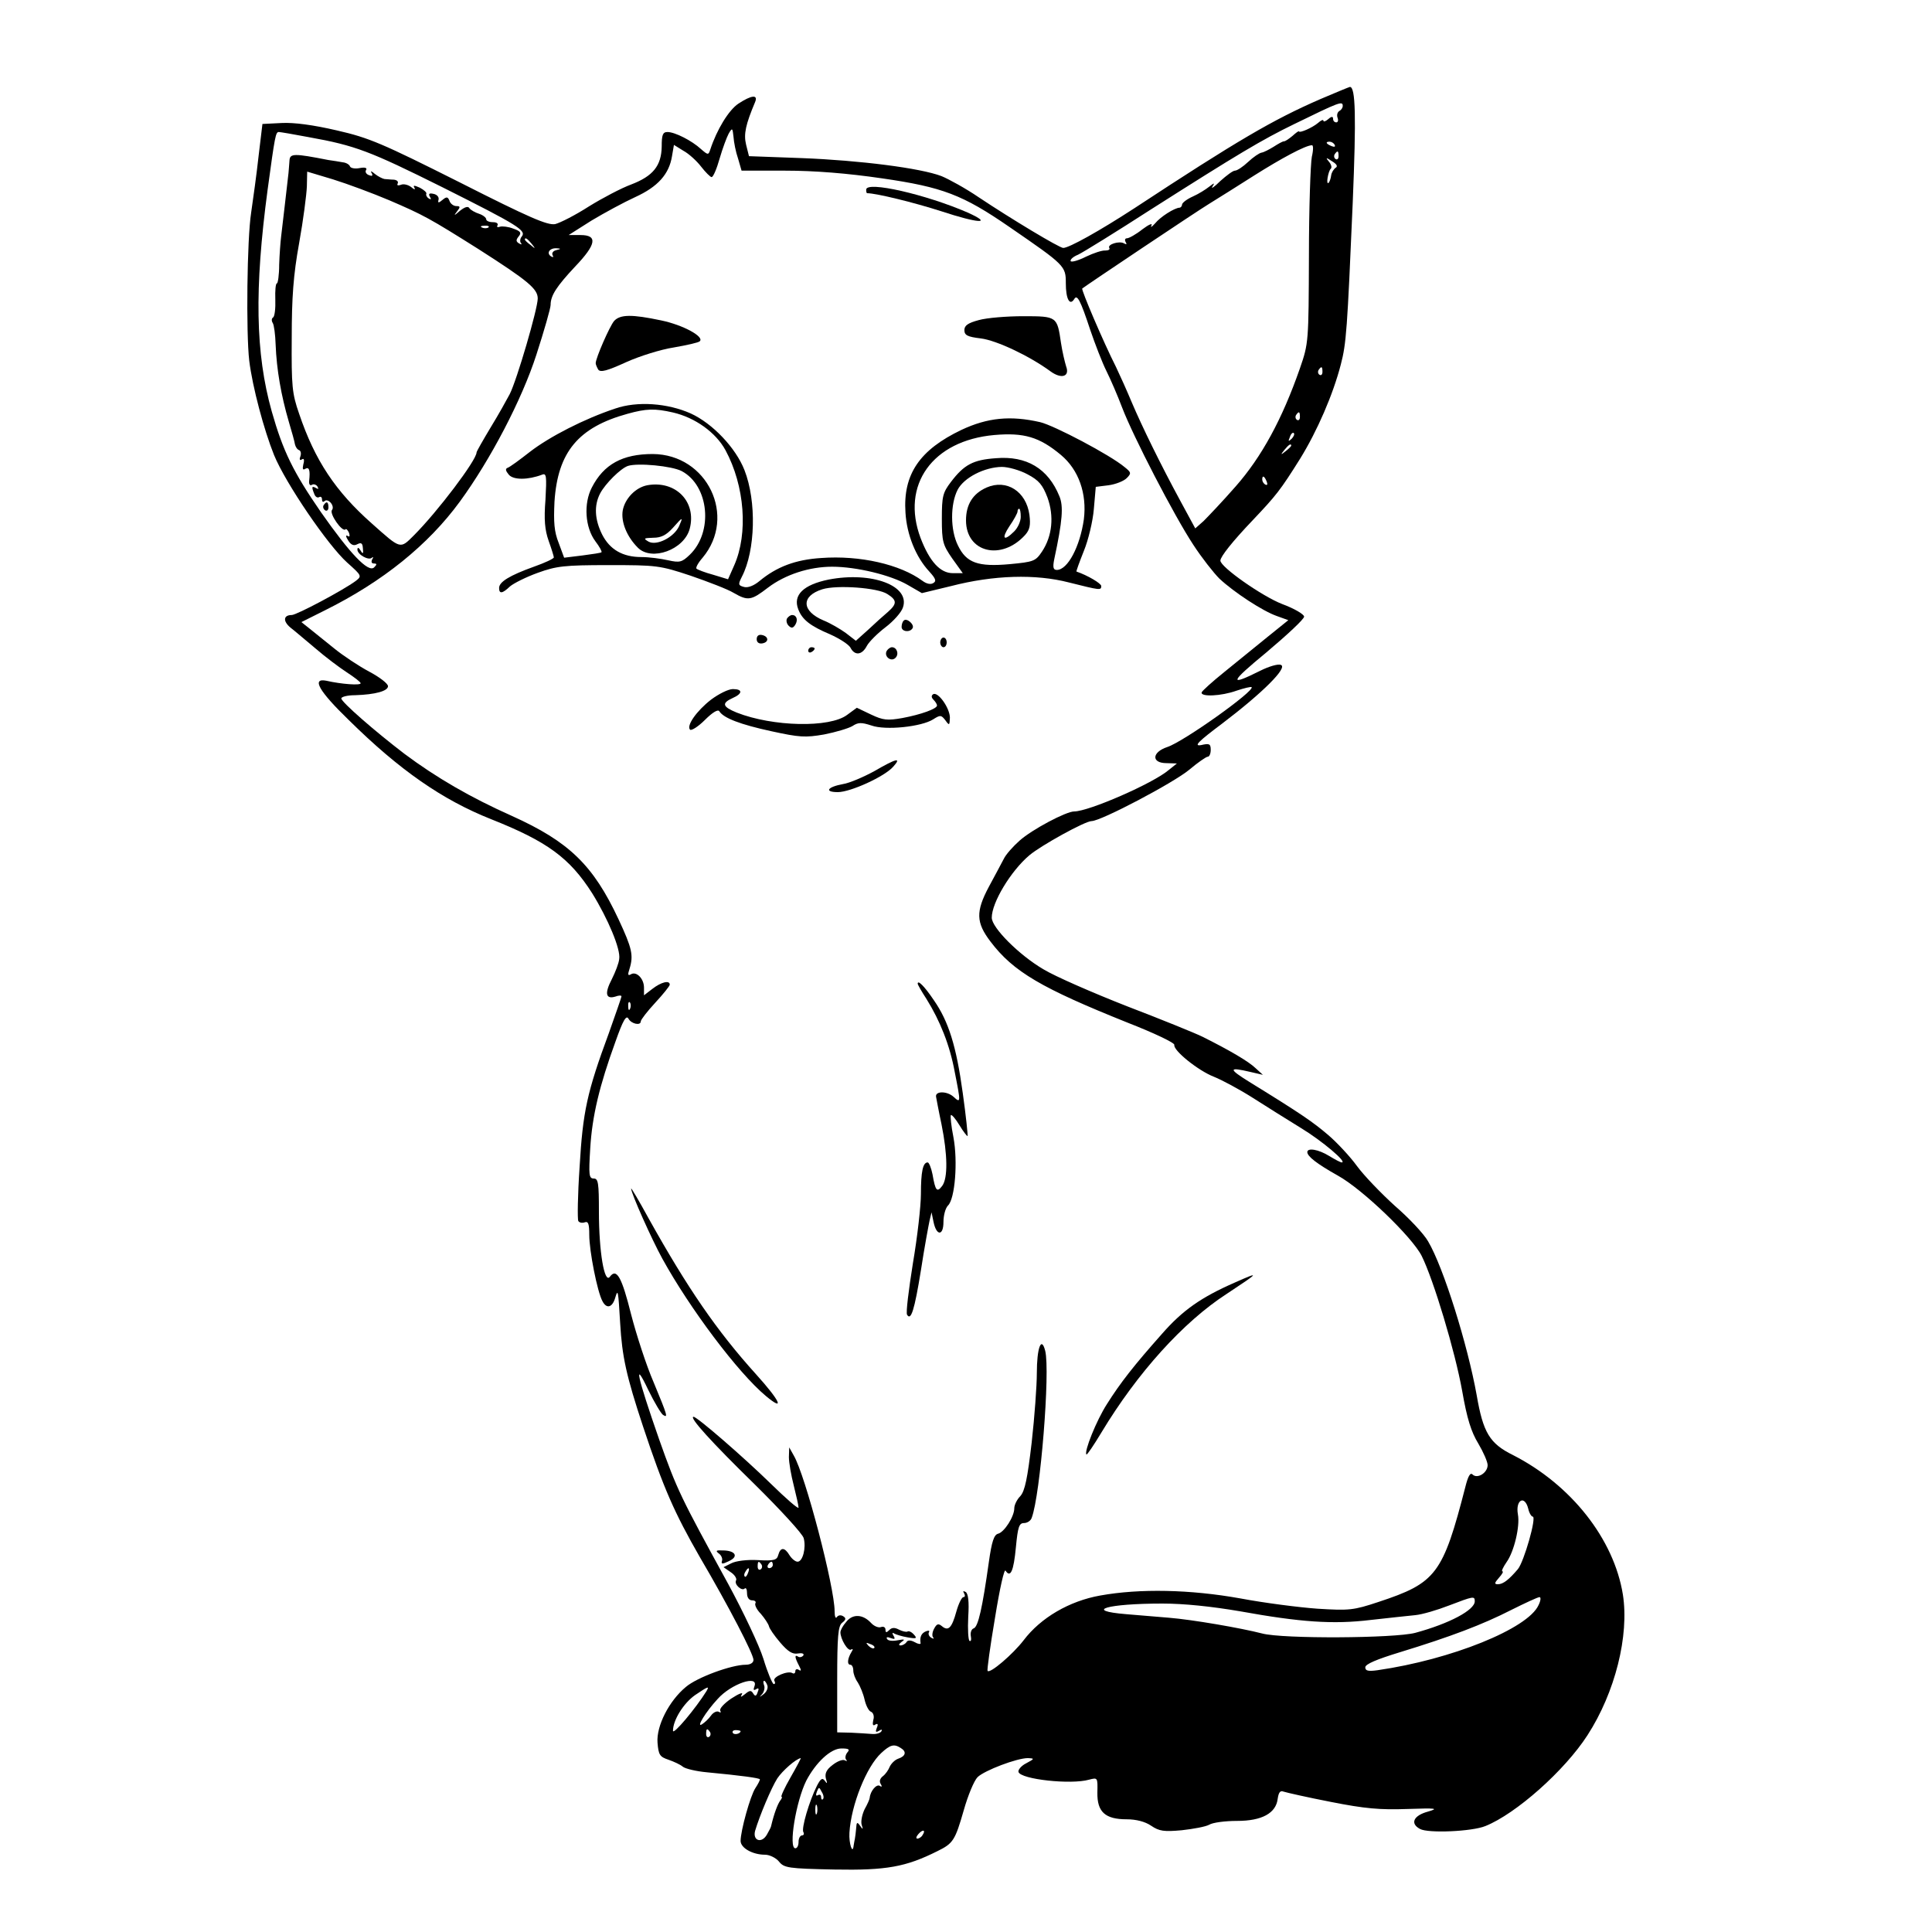 <?xml version="1.0" standalone="no"?>
<!DOCTYPE svg PUBLIC "-//W3C//DTD SVG 20010904//EN"
 "http://www.w3.org/TR/2001/REC-SVG-20010904/DTD/svg10.dtd">
<svg version="1.0" xmlns="http://www.w3.org/2000/svg"
 width="600pt" height="600pt" viewBox="0 0 600 600"
 preserveAspectRatio="xMidYMid meet">
<g transform="translate(0,600) scale(0.1,-0.1)"
fill="#000000" stroke="none">
<path d="M4100 5692 c-147 -64 -258 -129 -576 -338 -109 -71 -204 -124 -222
-124 -12 0 -163 91 -262 157 -41 28 -94 57 -116 66 -65 25 -254 49 -434 56
l-164 6 -9 36 c-8 33 -1 63 28 132 10 24 -11 22 -52 -5 -30 -20 -67 -81 -87
-142 -6 -18 -7 -18 -29 1 -28 26 -81 53 -104 53 -15 0 -18 -9 -18 -45 -1 -60
-27 -92 -95 -118 -30 -11 -89 -42 -131 -68 -42 -27 -89 -51 -105 -55 -24 -4
-78 19 -297 130 -239 120 -280 138 -381 161 -73 17 -133 25 -171 23 l-60 -3
-12 -100 c-6 -55 -17 -134 -23 -175 -13 -83 -16 -374 -6 -460 10 -82 46 -216
77 -293 36 -88 167 -280 227 -334 46 -41 46 -42 27 -57 -39 -29 -184 -106
-199 -106 -26 0 -28 -19 -4 -39 13 -10 48 -40 78 -65 30 -26 74 -59 97 -74 23
-15 43 -30 43 -34 0 -7 -59 -3 -107 8 -46 9 -23 -32 70 -122 158 -156 291
-248 442 -308 174 -69 244 -120 314 -230 49 -79 89 -174 84 -204 -1 -13 -12
-41 -23 -63 -23 -44 -19 -63 11 -54 10 4 19 4 19 1 0 -4 -18 -54 -39 -114 -68
-184 -81 -244 -91 -416 -6 -87 -7 -163 -4 -168 3 -5 12 -7 20 -4 11 4 14 -5
14 -39 0 -50 25 -177 41 -206 13 -25 31 -20 40 12 8 27 9 22 15 -81 6 -103 19
-163 71 -320 64 -193 98 -269 176 -405 91 -155 167 -302 167 -320 0 -9 -10
-15 -24 -15 -44 0 -151 -39 -186 -69 -52 -43 -92 -121 -88 -173 3 -38 7 -44
34 -53 17 -6 37 -15 45 -22 8 -6 41 -14 74 -17 106 -10 165 -18 165 -22 0 -3
-6 -15 -14 -27 -16 -24 -46 -133 -46 -164 0 -22 37 -43 76 -43 14 0 34 -10 43
-21 16 -20 28 -22 172 -25 162 -3 222 8 320 57 49 24 55 33 82 127 13 46 32
92 43 103 22 21 122 59 156 59 22 -1 21 -2 -5 -16 -16 -8 -26 -21 -24 -27 7
-23 163 -40 219 -24 27 7 27 7 26 -40 -1 -60 24 -83 91 -83 29 0 57 -7 76 -20
25 -17 40 -19 95 -14 36 4 74 11 85 17 11 7 50 12 87 12 77 0 121 24 126 69 3
20 8 26 18 22 9 -3 75 -18 147 -32 106 -21 153 -25 237 -22 91 3 99 2 65 -8
-45 -12 -57 -37 -25 -54 25 -14 162 -8 203 9 95 38 246 172 317 282 86 133
130 309 110 437 -28 173 -161 341 -341 433 -73 36 -93 70 -113 186 -28 156
-103 397 -151 478 -13 23 -59 72 -103 110 -43 39 -96 94 -118 124 -21 29 -62
73 -89 96 -47 40 -81 64 -245 165 -66 41 -65 47 3 31 l39 -9 -23 21 c-22 21
-80 55 -164 97 -22 11 -128 54 -235 95 -107 42 -224 93 -260 115 -75 44 -160
129 -160 160 0 47 59 145 117 194 37 31 173 106 193 106 29 0 255 119 304 160
26 22 52 40 57 40 5 0 9 10 9 21 0 19 -4 21 -30 15 -24 -4 -9 11 67 68 125 95
203 173 181 181 -9 4 -38 -5 -64 -18 -100 -50 -95 -37 19 57 64 54 117 103
117 111 0 7 -30 25 -68 39 -62 24 -192 115 -192 135 0 12 37 59 101 126 72 76
85 92 147 191 53 86 102 199 126 292 17 65 20 106 37 503 11 267 9 360 -9 359
-4 -1 -45 -18 -92 -38z m70 -21 c0 -6 -5 -13 -11 -16 -6 -4 -8 -13 -5 -21 3
-8 1 -14 -4 -14 -6 0 -10 5 -10 11 0 8 -5 8 -15 -1 -8 -7 -15 -9 -15 -5 0 5
-8 1 -17 -7 -18 -15 -57 -32 -59 -26 -1 2 -10 -5 -20 -14 -11 -9 -22 -17 -27
-17 -4 0 -18 -8 -32 -17 -13 -8 -30 -17 -37 -18 -7 -1 -26 -14 -42 -29 -16
-15 -34 -27 -41 -27 -6 0 -26 -15 -45 -32 -18 -18 -30 -26 -25 -18 8 13 7 13
-10 0 -10 -8 -32 -22 -50 -30 -18 -8 -33 -19 -34 -25 0 -5 -4 -10 -8 -10 -16
-1 -59 -28 -76 -49 -10 -11 -15 -14 -11 -6 4 8 -8 3 -28 -12 -20 -16 -42 -28
-48 -28 -6 0 -8 -5 -4 -12 4 -7 3 -8 -5 -4 -14 9 -53 -3 -46 -14 3 -5 -3 -8
-12 -8 -10 1 -37 -8 -60 -19 -24 -12 -45 -18 -48 -14 -2 5 8 14 23 20 15 7
117 70 227 141 269 171 344 216 445 265 141 69 150 72 150 56z m-1878 -163
l11 -38 136 0 c90 0 192 -8 301 -24 187 -27 250 -51 395 -151 173 -119 175
-121 175 -175 0 -48 12 -71 26 -49 9 16 19 -2 50 -96 15 -44 37 -101 50 -127
13 -26 35 -77 49 -114 34 -89 161 -335 221 -426 26 -40 63 -87 81 -105 46 -43
135 -101 178 -116 l36 -13 -67 -54 c-37 -30 -97 -79 -133 -108 -36 -29 -67
-57 -69 -62 -5 -15 61 -12 108 5 24 8 45 13 47 11 11 -11 -212 -170 -262 -186
-48 -16 -50 -50 -2 -50 l32 -1 -25 -20 c-49 -42 -249 -129 -294 -129 -25 0
-131 -56 -170 -91 -19 -17 -42 -42 -49 -57 -8 -15 -28 -53 -46 -86 -41 -77
-40 -111 5 -170 71 -94 159 -145 426 -252 82 -32 147 -63 145 -69 -4 -17 74
-80 123 -99 25 -10 79 -39 120 -65 41 -26 109 -69 150 -94 66 -40 145 -107
127 -107 -4 0 -21 9 -39 20 -34 21 -68 26 -68 12 0 -13 29 -36 95 -73 76 -42
230 -190 260 -249 37 -74 104 -297 126 -420 15 -86 28 -127 50 -163 16 -27 29
-57 29 -67 0 -24 -32 -44 -47 -29 -7 7 -14 -6 -22 -38 -70 -272 -91 -299 -270
-358 -78 -26 -91 -27 -189 -21 -57 4 -166 18 -240 32 -156 28 -313 31 -435 9
-96 -17 -185 -69 -238 -139 -33 -43 -105 -105 -112 -95 -2 2 8 76 23 164 15
93 29 155 33 147 15 -23 25 -2 32 73 6 63 10 75 25 75 10 0 21 7 24 16 27 70
58 456 42 519 -12 47 -26 9 -26 -70 0 -38 -7 -135 -16 -215 -13 -111 -21 -150
-35 -166 -11 -11 -19 -28 -19 -38 0 -26 -31 -74 -50 -79 -13 -3 -20 -24 -29
-88 -20 -142 -33 -201 -47 -206 -7 -2 -11 -13 -9 -24 2 -11 1 -17 -4 -15 -4 3
-6 36 -4 75 3 47 0 72 -8 77 -8 4 -9 3 -5 -4 4 -7 3 -12 -2 -12 -5 0 -15 -20
-22 -45 -14 -51 -25 -62 -45 -45 -11 9 -16 7 -24 -8 -6 -11 -7 -23 -3 -27 4
-5 1 -5 -6 -1 -7 4 -10 12 -7 17 3 5 -1 6 -9 3 -15 -6 -20 -18 -17 -37 1 -4
-8 -3 -18 3 -13 7 -22 7 -26 0 -3 -5 -12 -10 -18 -10 -7 0 -6 4 3 11 12 8 9 9
-12 5 -15 -3 -30 -2 -33 4 -4 6 1 7 11 3 13 -5 15 -3 9 7 -5 8 -4 11 2 7 5 -3
24 -9 42 -12 28 -5 30 -3 19 9 -7 8 -16 12 -20 9 -4 -2 -16 1 -26 6 -13 7 -22
7 -30 -1 -9 -9 -12 -9 -12 1 0 7 -6 11 -14 8 -8 -3 -22 3 -31 13 -25 27 -57
29 -77 3 -10 -11 -18 -26 -18 -32 0 -21 23 -60 33 -54 6 4 7 1 1 -8 -12 -20
-14 -39 -3 -39 5 0 9 -8 9 -18 0 -10 6 -26 14 -37 7 -11 17 -35 21 -53 4 -18
13 -36 20 -38 7 -3 11 -14 7 -26 -3 -14 -1 -19 6 -14 8 5 10 1 5 -10 -5 -13
-3 -15 7 -9 8 5 11 4 7 -2 -4 -6 -17 -9 -29 -8 -13 1 -42 3 -65 4 l-43 1 0
164 c0 135 3 166 15 176 13 10 13 15 3 21 -7 4 -15 3 -19 -3 -4 -6 -7 2 -7 18
0 75 -91 423 -127 484 l-14 25 -1 -30 c0 -17 7 -57 15 -88 8 -32 15 -63 15
-69 0 -6 -39 28 -87 75 -84 82 -228 207 -239 207 -16 0 58 -81 189 -209 81
-80 150 -155 153 -168 8 -30 -3 -73 -19 -73 -7 0 -18 9 -25 20 -15 25 -28 26
-35 1 -4 -16 -13 -19 -64 -16 -34 2 -69 -3 -82 -10 l-24 -12 23 -16 c12 -8 19
-20 16 -25 -7 -12 18 -35 27 -25 4 3 7 -3 7 -15 0 -13 6 -22 16 -22 8 0 13 -4
10 -9 -3 -5 4 -20 17 -33 12 -14 23 -31 25 -38 1 -7 17 -30 35 -51 24 -28 38
-37 55 -34 12 2 20 0 17 -6 -4 -5 -11 -7 -16 -4 -12 8 -11 -2 2 -27 8 -15 8
-19 0 -14 -6 4 -11 2 -11 -4 0 -6 -4 -9 -9 -6 -14 9 -63 -12 -56 -24 3 -5 3
-10 -2 -10 -4 0 -19 35 -32 78 -13 42 -63 147 -109 232 -149 272 -159 292
-215 450 -68 195 -81 253 -34 154 19 -39 40 -74 46 -78 16 -10 15 -5 -29 101
-23 53 -54 149 -70 211 -29 116 -45 145 -66 117 -17 -23 -34 78 -34 202 0 89
-2 103 -16 103 -15 0 -16 11 -11 93 6 102 29 196 78 331 24 68 34 85 41 72 9
-16 38 -22 38 -8 0 5 20 31 45 58 25 27 45 52 45 56 0 15 -27 8 -54 -13 l-26
-20 0 24 c0 28 -24 52 -41 41 -9 -5 -10 -1 -4 17 13 42 8 64 -34 154 -79 169
-154 241 -331 321 -128 57 -235 119 -334 193 -93 71 -196 161 -196 172 0 5 19
10 43 10 63 2 102 13 102 28 0 8 -26 28 -58 45 -32 17 -82 50 -110 73 -29 23
-63 51 -77 62 l-24 19 74 37 c179 89 320 203 418 337 95 130 193 317 238 457
24 74 44 144 44 154 0 29 18 57 76 119 66 69 71 98 17 98 l-37 0 71 45 c40 24
101 57 136 73 70 32 105 71 114 127 l6 35 29 -18 c17 -9 42 -32 55 -49 14 -18
29 -33 33 -33 5 0 16 26 25 58 9 31 22 66 28 77 11 19 12 18 15 -10 1 -16 7
-47 14 -67z m-1333 66 c145 -26 189 -43 416 -156 235 -118 261 -134 245 -153
-5 -6 -6 -16 -2 -20 4 -5 1 -5 -6 -1 -10 6 -10 11 -1 22 9 11 6 16 -17 24 -15
6 -34 8 -41 6 -8 -3 -11 -1 -8 4 3 6 -3 10 -14 10 -12 0 -21 4 -21 9 0 5 -10
13 -22 17 -13 4 -26 12 -30 17 -4 8 -15 4 -30 -8 -17 -15 -20 -16 -9 -2 11 14
11 17 -2 17 -8 0 -18 7 -21 16 -5 13 -9 14 -22 3 -12 -10 -15 -10 -12 1 2 8
-5 16 -16 18 -13 3 -16 0 -11 -9 5 -8 4 -10 -4 -5 -6 4 -9 11 -7 14 2 4 -7 12
-20 19 -18 8 -22 8 -17 0 4 -7 -1 -6 -10 2 -9 7 -24 11 -32 7 -9 -3 -13 -2
-10 4 3 6 -2 11 -12 12 -10 0 -23 2 -29 2 -6 1 -20 8 -30 16 -10 9 -15 10 -10
3 5 -9 2 -11 -8 -7 -9 3 -13 11 -9 16 4 7 -4 9 -20 6 -15 -3 -28 0 -30 5 -2 6
-12 12 -23 13 -10 2 -30 5 -44 7 -107 21 -120 21 -121 -2 -1 -11 -2 -29 -3
-38 -5 -47 -20 -171 -23 -198 -2 -16 -5 -56 -6 -87 0 -32 -4 -58 -7 -58 -4 0
-6 -23 -5 -50 1 -28 -2 -53 -7 -56 -5 -3 -5 -11 -1 -17 4 -6 8 -36 9 -67 3
-78 17 -158 41 -240 9 -30 18 -62 19 -70 2 -8 7 -16 13 -18 5 -2 7 -10 4 -19
-4 -10 -2 -14 4 -10 7 5 9 -1 5 -15 -3 -14 -2 -19 6 -14 12 7 16 -4 12 -38 -1
-10 3 -15 8 -12 6 4 14 1 18 -5 4 -8 3 -9 -4 -5 -14 8 -15 4 -6 -18 3 -9 10
-13 15 -10 5 3 9 0 9 -7 0 -7 3 -9 7 -6 11 12 34 -14 24 -27 -9 -11 32 -70 42
-60 2 3 7 -2 11 -11 3 -10 2 -14 -5 -9 -6 3 -5 -3 2 -14 9 -15 18 -18 29 -12
12 6 16 3 17 -13 2 -17 0 -19 -7 -7 -6 10 -10 11 -10 3 0 -15 35 -35 45 -25 5
4 5 1 1 -5 -4 -8 -2 -13 5 -13 10 0 10 -3 1 -12 -18 -18 -76 44 -165 171 -87
126 -118 190 -153 313 -51 181 -54 381 -13 688 23 169 25 180 35 180 4 0 46
-7 93 -16z m3186 -24 c3 -6 -1 -7 -9 -4 -18 7 -21 14 -7 14 6 0 13 -4 16 -10z
m-71 -37 c-4 -21 -9 -159 -9 -308 -1 -267 -1 -271 -28 -349 -55 -158 -119
-275 -199 -366 -41 -47 -87 -95 -100 -108 l-26 -23 -45 83 c-64 118 -120 233
-152 308 -15 36 -37 85 -49 110 -39 77 -109 241 -105 244 14 11 353 238 394
263 28 17 91 57 140 88 84 53 158 93 179 94 5 1 5 -15 0 -36z m83 2 c0 -8 -4
-12 -9 -9 -5 3 -6 10 -3 15 9 13 12 11 12 -6z m-9 -36 c-6 -4 -13 -15 -14 -24
-1 -9 -5 -20 -8 -23 -4 -3 -5 4 -3 16 2 12 6 25 10 28 4 4 1 14 -6 22 -11 13
-9 14 10 1 15 -9 18 -16 11 -20z m-2939 -101 c107 -46 125 -56 276 -151 155
-99 185 -124 185 -154 0 -32 -65 -254 -87 -297 -9 -17 -35 -64 -59 -103 -24
-40 -44 -75 -44 -78 0 -24 -121 -184 -195 -258 -43 -43 -40 -43 -130 37 -113
100 -177 196 -226 341 -22 63 -24 86 -23 235 0 126 5 196 23 295 13 72 23 151
24 176 l1 46 80 -24 c45 -14 123 -43 175 -65z m308 -84 c-3 -3 -12 -4 -19 -1
-8 3 -5 6 6 6 11 1 17 -2 13 -5z m134 -51 c13 -16 12 -17 -3 -4 -10 7 -18 15
-18 17 0 8 8 3 21 -13z m76 -20 c-9 -2 -14 -9 -11 -15 4 -7 2 -8 -5 -4 -15 10
-4 26 17 25 15 -1 15 -2 -1 -6z m2380 -378 c0 -8 -4 -12 -9 -9 -5 3 -6 10 -3
15 9 13 12 11 12 -6z m-70 -140 c0 -8 -4 -12 -9 -9 -5 3 -6 10 -3 15 9 13 12
11 12 -6z m-26 -68 c-10 -9 -11 -8 -5 6 3 10 9 15 12 12 3 -3 0 -11 -7 -18z
m-1 -21 c0 -2 -8 -10 -17 -17 -16 -13 -17 -12 -4 4 13 16 21 21 21 13z m-76
-112 c3 -8 2 -12 -4 -9 -6 3 -10 10 -10 16 0 14 7 11 14 -7z m-1977 -1636 c-3
-8 -6 -5 -6 6 -1 11 2 17 5 13 3 -3 4 -12 1 -19z m2789 -1553 c3 -14 10 -25
14 -25 13 0 -27 -140 -46 -163 -28 -33 -46 -47 -62 -47 -12 0 -11 4 3 20 10
11 15 20 11 20 -4 0 2 13 13 29 23 32 42 111 35 148 -8 45 21 61 32 18z
m-2381 -174 c3 -5 2 -12 -3 -15 -5 -3 -9 1 -9 9 0 17 3 19 12 6z m35 -1 c0 -5
-5 -10 -11 -10 -5 0 -7 5 -4 10 3 6 8 10 11 10 2 0 4 -4 4 -10z m-77 -25 c-3
-9 -8 -14 -10 -11 -3 3 -2 9 2 15 9 16 15 13 8 -4z m2257 -88 c0 -27 -78 -69
-185 -98 -65 -17 -411 -19 -475 -2 -66 17 -216 43 -290 49 -36 3 -95 8 -132
11 -135 11 -60 33 112 33 68 0 153 -9 241 -24 188 -34 289 -41 405 -27 55 6
117 13 139 15 22 2 69 16 105 30 76 29 80 30 80 13z m198 -12 c-33 -73 -271
-169 -500 -202 -29 -4 -38 -2 -38 9 0 10 36 25 108 47 157 48 257 86 345 131
44 22 83 40 88 40 5 0 4 -11 -3 -25z m-2063 -133 c-3 -3 -11 0 -18 7 -9 10 -8
11 6 5 10 -3 15 -9 12 -12z m-372 -119 c-4 -11 -3 -14 5 -9 8 5 10 2 5 -9 -4
-13 -8 -14 -14 -4 -6 10 -11 10 -25 -2 -13 -10 -16 -11 -10 -1 5 8 -10 2 -33
-13 -22 -15 -38 -32 -34 -38 3 -5 1 -7 -5 -3 -6 3 -17 -2 -24 -12 -7 -10 -20
-22 -28 -27 -19 -12 11 38 49 79 42 47 128 76 114 39z m40 3 c3 -8 -2 -20 -11
-27 -14 -11 -15 -11 -5 0 6 7 9 20 6 27 -3 8 -3 14 0 14 3 0 7 -6 10 -14z
m-189 -18 c-33 -53 -104 -138 -104 -123 0 33 33 86 69 111 40 27 45 29 35 12z
m11 -127 c3 -5 2 -12 -3 -15 -5 -3 -9 1 -9 9 0 17 3 19 12 6z m95 3 c0 -8 -19
-13 -24 -6 -3 5 1 9 9 9 8 0 15 -2 15 -3z m498 -53 c18 -11 15 -25 -9 -33 -11
-4 -22 -16 -26 -25 -4 -10 -13 -23 -21 -29 -9 -7 -12 -16 -7 -24 5 -8 4 -11
-3 -6 -10 6 -29 -16 -31 -37 0 -4 -7 -20 -16 -36 -8 -17 -12 -38 -9 -48 5 -15
4 -16 -5 -3 -9 13 -11 11 -12 -7 -1 -13 -3 -27 -4 -33 -1 -5 -3 -15 -4 -22 -3
-29 -15 7 -13 40 5 86 53 206 99 248 28 26 40 29 61 15z m-167 -14 c-6 -8 -7
-18 -3 -22 4 -5 2 -5 -4 -2 -7 4 -24 -3 -38 -14 -20 -15 -25 -27 -21 -43 5
-15 4 -17 -3 -7 -8 11 -13 8 -25 -15 -24 -48 -49 -133 -42 -144 3 -5 1 -10 -4
-10 -6 0 -11 -9 -11 -20 0 -11 -4 -20 -10 -20 -22 0 2 146 34 210 30 57 76
100 109 100 24 0 27 -3 18 -13z m-176 -77 c-19 -33 -31 -60 -28 -60 3 0 1 -6
-4 -12 -8 -11 -19 -40 -28 -78 0 -3 -6 -15 -13 -27 -16 -29 -45 -20 -37 11 14
47 50 133 69 163 16 24 58 61 73 63 1 0 -13 -27 -32 -60z m101 -67 c-3 -4 -6
-1 -6 6 0 7 -4 9 -10 6 -6 -4 -7 1 -3 11 6 15 7 15 15 -1 6 -9 7 -19 4 -22z
m-19 -45 c-3 -7 -5 -2 -5 12 0 14 2 19 5 13 2 -7 2 -19 0 -25z m328 -67 c-3
-6 -11 -11 -16 -11 -5 0 -4 6 3 14 14 16 24 13 13 -3z"/>
<path d="M2690 5411 c0 -6 1 -11 3 -11 28 0 146 -29 230 -56 115 -38 164 -41
82 -4 -129 56 -315 99 -315 71z"/>
<path d="M1907 5003 c-14 -17 -57 -115 -57 -131 0 -4 4 -13 8 -20 7 -9 27 -4
86 23 42 19 109 40 149 46 40 7 76 15 80 19 16 14 -52 51 -120 65 -90 19 -127
19 -146 -2z"/>
<path d="M3040 5006 c-34 -9 -45 -17 -45 -31 0 -16 9 -21 51 -26 49 -6 152
-55 216 -102 34 -25 61 -17 49 15 -4 13 -12 46 -16 73 -12 82 -12 83 -117 83
-51 0 -113 -5 -138 -12z"/>
<path d="M1910 4731 c-96 -32 -203 -87 -264 -134 -32 -25 -63 -48 -70 -50 -7
-3 -6 -9 4 -21 14 -17 59 -17 104 0 13 5 14 -5 10 -78 -5 -62 -2 -94 10 -128
9 -25 16 -48 16 -51 0 -4 -28 -17 -62 -29 -75 -27 -108 -47 -108 -66 0 -19 10
-18 34 5 12 10 50 29 86 42 58 21 82 24 220 24 149 0 159 -1 255 -33 55 -19
115 -42 133 -53 45 -26 55 -24 107 16 54 41 129 65 199 65 76 0 182 -26 234
-56 l45 -26 91 22 c132 34 262 38 366 11 96 -24 100 -25 100 -11 0 8 -42 33
-77 45 -1 1 9 29 23 64 14 34 28 93 31 130 l6 69 40 5 c22 3 47 13 56 22 15
15 14 18 -6 34 -45 38 -220 130 -263 140 -92 21 -163 14 -244 -24 -130 -62
-182 -138 -174 -257 4 -68 32 -138 74 -183 20 -22 23 -30 12 -36 -8 -5 -21 -2
-33 7 -69 51 -194 80 -315 71 -79 -5 -138 -27 -192 -72 -17 -14 -35 -21 -47
-18 -19 5 -19 8 -7 32 42 81 46 234 8 331 -27 69 -99 145 -167 176 -72 32
-166 39 -235 15z m180 -12 c69 -16 133 -62 163 -117 60 -111 71 -259 27 -358
l-19 -43 -46 14 c-26 7 -49 16 -52 19 -3 3 5 18 19 34 107 128 15 321 -155
322 -94 0 -152 -32 -189 -104 -26 -50 -21 -124 11 -167 13 -17 21 -32 19 -34
-1 -2 -28 -6 -59 -10 l-57 -7 -17 46 c-14 35 -16 64 -13 128 10 154 74 231
227 273 58 16 84 17 141 4z m1205 -132 c55 -46 81 -120 71 -200 -12 -84 -50
-157 -84 -157 -11 0 -13 8 -8 33 26 121 29 165 16 196 -35 86 -102 126 -197
118 -71 -5 -99 -20 -140 -74 -25 -33 -28 -44 -28 -114 0 -71 3 -81 32 -123
l33 -46 -31 0 c-39 0 -72 36 -100 109 -62 165 37 303 229 320 92 8 140 -6 207
-62z m-1178 -50 c85 -45 99 -189 25 -260 -24 -23 -31 -25 -67 -17 -22 5 -59
10 -83 10 -58 0 -98 23 -122 70 -23 46 -26 90 -6 128 16 30 63 77 86 85 31 10
136 0 167 -16z m1074 -10 c36 -19 47 -33 62 -72 21 -58 15 -120 -17 -168 -20
-30 -26 -32 -100 -39 -99 -9 -135 4 -161 58 -24 48 -24 128 -1 173 20 38 83
70 137 71 20 0 56 -10 80 -23z"/>
<path d="M2010 4493 c-36 -7 -69 -41 -76 -78 -6 -35 12 -81 47 -116 43 -43
144 -6 161 59 22 84 -44 151 -132 135z m99 -127 c-16 -35 -70 -62 -95 -48 -17
10 -15 11 15 12 24 0 40 8 60 30 32 36 33 36 20 6z"/>
<path d="M3064 4486 c-43 -19 -64 -53 -64 -102 0 -100 110 -127 184 -45 14 16
17 30 13 62 -10 73 -71 112 -133 85z m106 -91 c0 -14 -9 -34 -20 -45 -33 -33
-41 -23 -15 16 14 20 25 41 25 45 0 5 2 9 5 9 3 0 5 -11 5 -25z"/>
<path d="M2573 4200 c-78 -16 -111 -48 -94 -92 12 -32 37 -52 99 -78 29 -13
57 -31 63 -41 13 -26 36 -24 51 5 7 13 33 39 58 58 25 19 49 46 54 61 24 68
-97 113 -231 87z m183 -45 c30 -19 30 -30 2 -55 -13 -11 -40 -35 -61 -55 l-39
-35 -31 24 c-18 13 -49 31 -69 39 -69 29 -71 76 -4 97 45 14 172 5 202 -15z"/>
<path d="M2444 4079 c-3 -6 -1 -16 5 -22 9 -9 14 -8 21 3 9 15 4 30 -10 30 -5
0 -12 -5 -16 -11z"/>
<path d="M2807 4073 c-4 -3 -7 -12 -7 -20 0 -15 26 -18 34 -4 7 11 -18 33 -27
24z"/>
<path d="M2350 4015 c0 -10 7 -15 18 -13 21 4 19 22 -2 26 -10 2 -16 -3 -16
-13z"/>
<path d="M2920 4005 c0 -8 5 -15 10 -15 6 0 10 7 10 15 0 8 -4 15 -10 15 -5 0
-10 -7 -10 -15z"/>
<path d="M2510 3979 c0 -5 5 -7 10 -4 6 3 10 8 10 11 0 2 -4 4 -10 4 -5 0 -10
-5 -10 -11z"/>
<path d="M2754 3979 c-10 -17 13 -36 27 -22 12 12 4 33 -11 33 -5 0 -12 -5
-16 -11z"/>
<path d="M2208 3827 c-45 -35 -77 -81 -65 -93 4 -4 25 9 46 30 24 24 41 34 45
27 13 -21 65 -41 162 -62 87 -19 105 -20 163 -10 36 7 76 19 88 26 18 12 28
12 59 2 44 -16 156 -4 192 19 22 14 25 14 38 -3 12 -17 13 -16 14 8 0 30 -37
82 -52 73 -6 -4 -6 -10 1 -17 6 -6 11 -14 11 -18 0 -10 -49 -28 -108 -39 -46
-8 -59 -7 -97 11 l-44 21 -30 -22 c-54 -41 -231 -37 -343 7 -44 18 -48 29 -13
45 32 14 32 28 1 28 -14 0 -44 -15 -68 -33z"/>
<path d="M2715 3605 c-33 -18 -77 -37 -97 -40 -49 -9 -59 -25 -16 -25 39 0
145 48 172 79 27 30 10 26 -59 -14z"/>
<path d="M2850 2945 c0 -3 12 -24 27 -47 43 -69 73 -145 88 -227 19 -96 19
-98 -4 -77 -20 18 -57 18 -54 0 1 -5 8 -44 17 -86 19 -94 20 -167 2 -191 -16
-21 -21 -16 -30 36 -4 20 -11 37 -15 37 -15 0 -21 -29 -21 -98 0 -37 -11 -134
-25 -216 -13 -82 -22 -153 -18 -159 12 -20 23 14 43 138 11 72 24 141 27 155
l6 25 6 -29 c9 -45 31 -45 31 -1 0 20 6 43 14 51 22 21 31 137 17 212 -7 35
-10 66 -8 69 3 2 15 -12 27 -32 12 -20 24 -35 25 -33 1 2 -5 62 -15 133 -20
146 -44 223 -90 289 -29 43 -50 64 -50 51z"/>
<path d="M1960 2309 c0 -15 64 -158 97 -218 86 -156 235 -354 321 -426 61 -51
45 -16 -30 67 -122 135 -213 268 -333 483 -30 55 -55 97 -55 94z"/>
<path d="M3835 2017 c-105 -46 -162 -86 -226 -159 -88 -99 -130 -153 -171
-218 -33 -51 -72 -149 -64 -157 2 -2 23 29 47 69 111 184 253 342 389 430 103
68 104 70 25 35z"/>
<path d="M2233 1175 c7 -5 12 -16 9 -23 -3 -10 2 -10 22 0 31 14 20 33 -20 33
-20 1 -23 -1 -11 -10z"/>
<path d="M1005 4431 c-3 -5 -1 -12 5 -16 5 -3 10 1 10 9 0 18 -6 21 -15 7z"/>
</g>
</svg>
